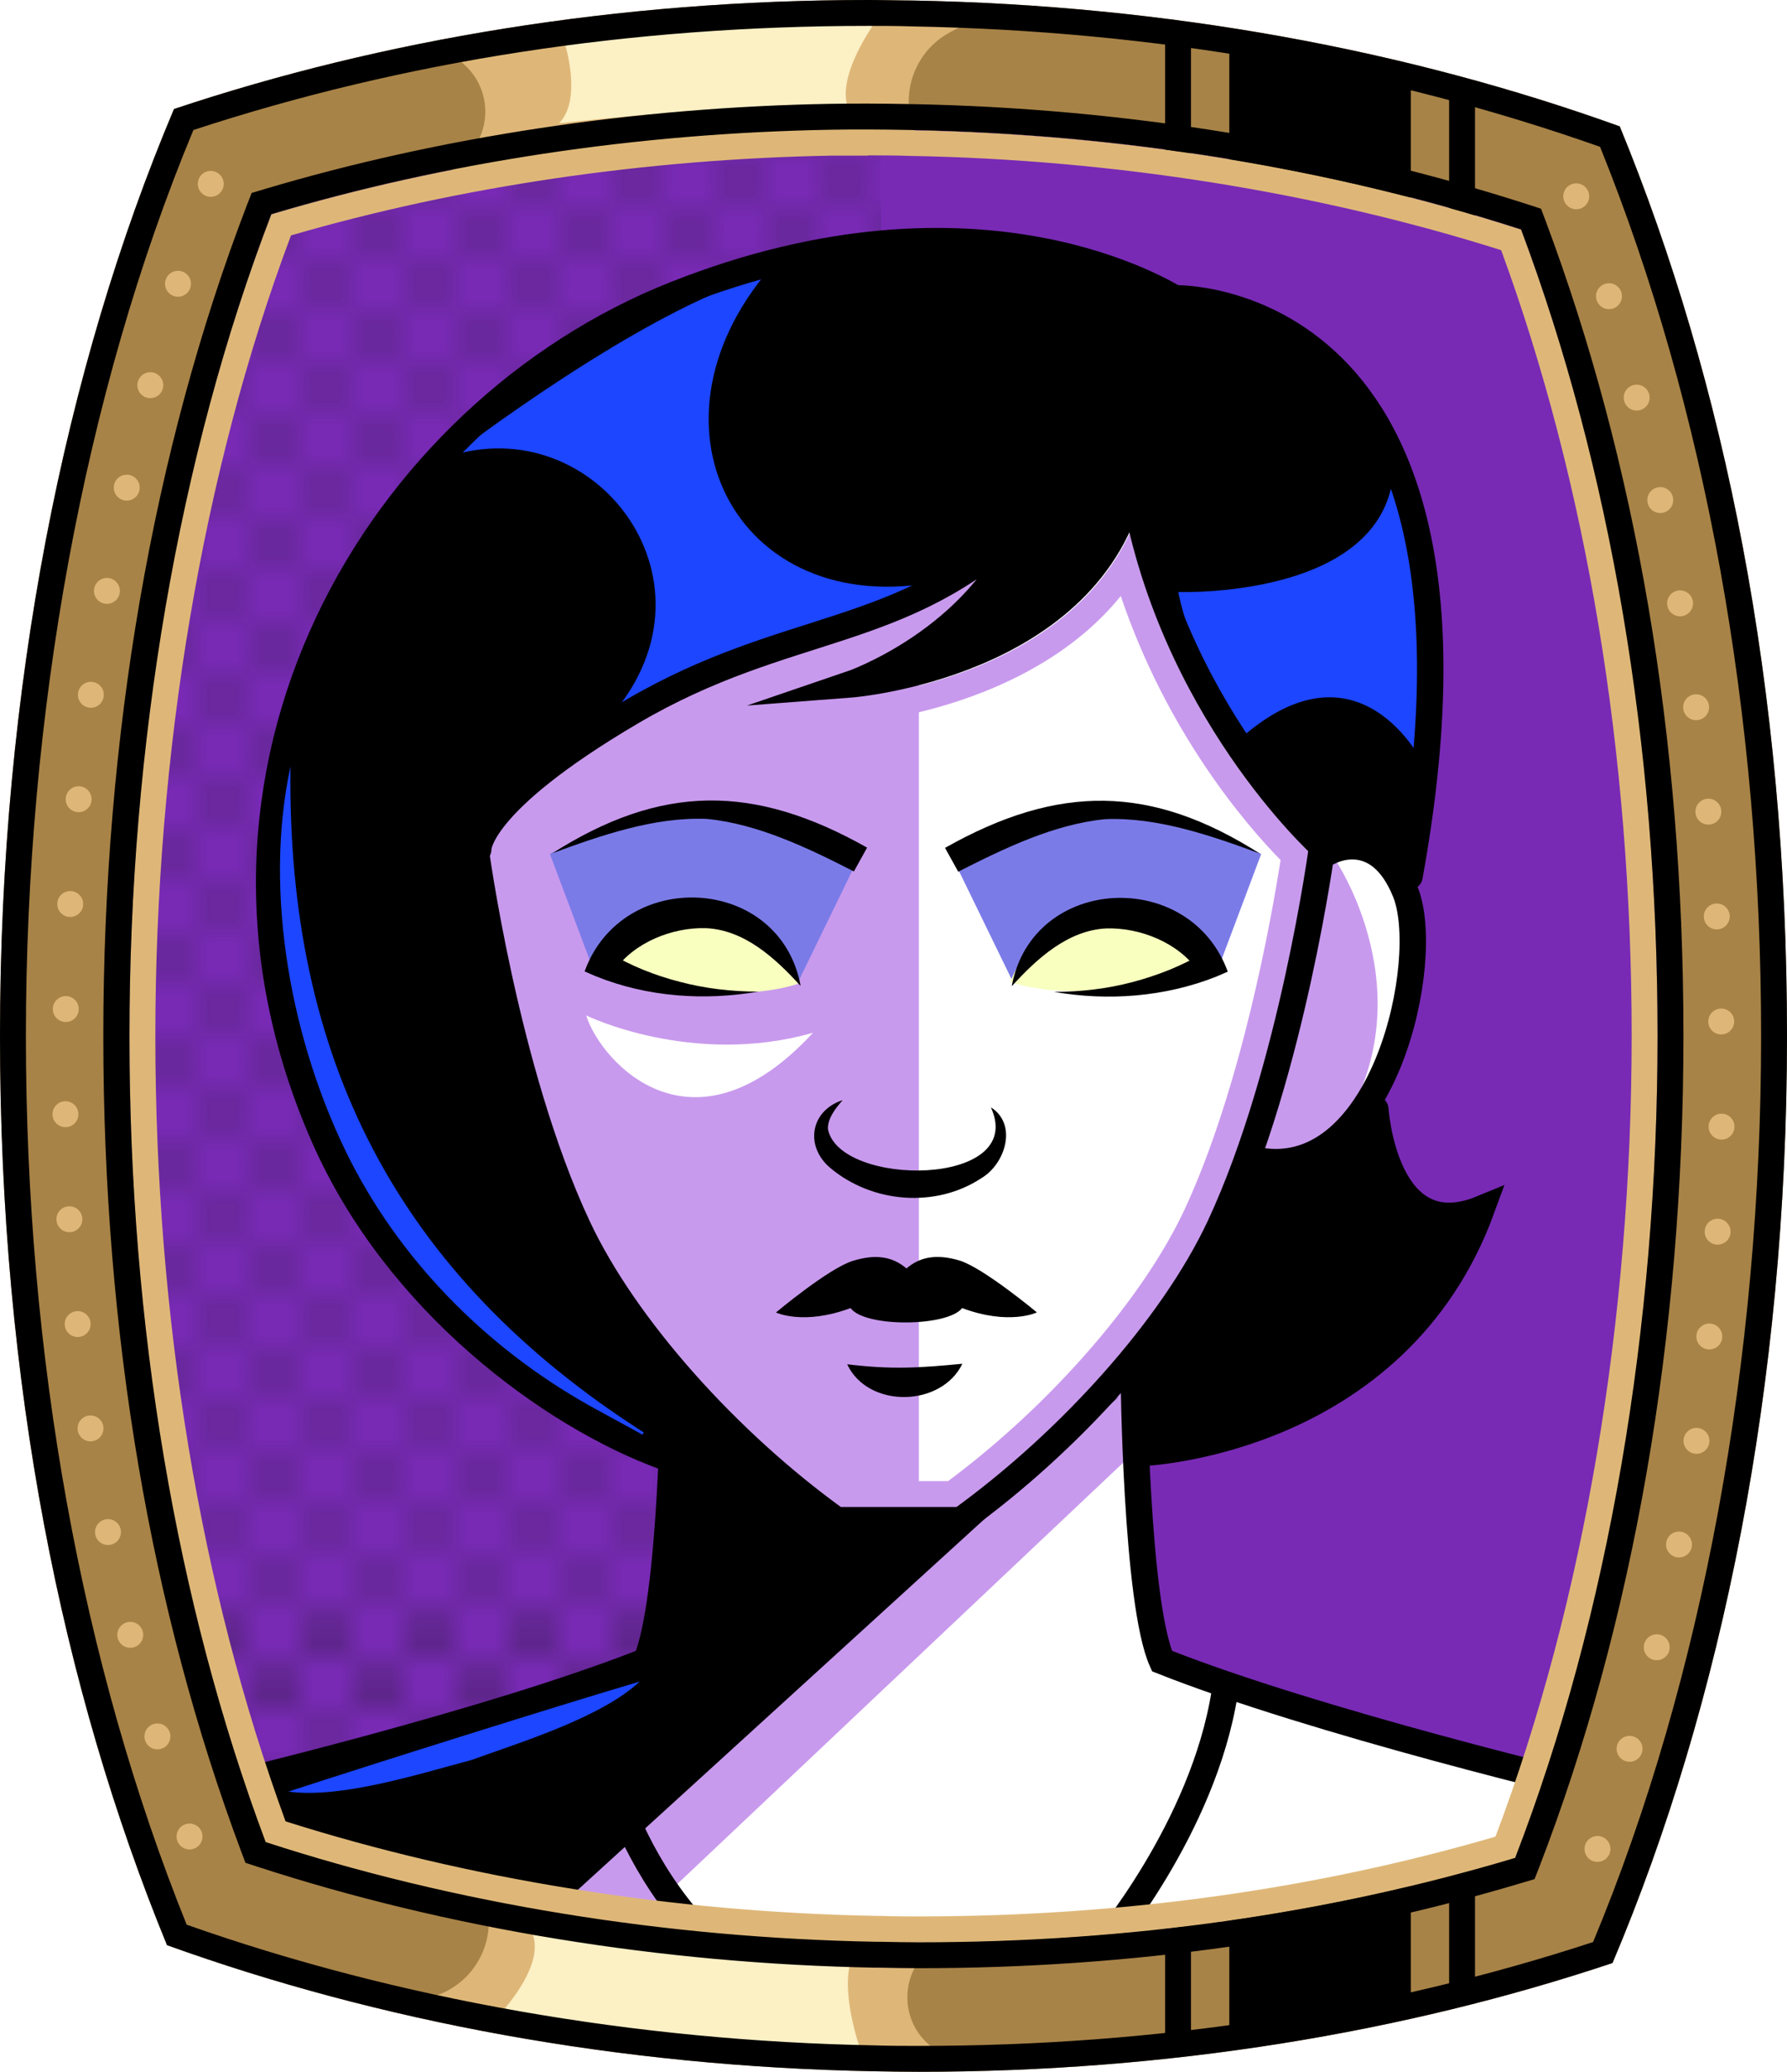<?xml version="1.0" encoding="UTF-8"?><svg id="Capa_2" xmlns="http://www.w3.org/2000/svg" xmlns:xlink="http://www.w3.org/1999/xlink" viewBox="0 0 69.02 80"><defs><style>.cls-1{fill:#c89aed;}.cls-2{fill:#fff;}.cls-3{fill:#f8ffbf;}.cls-4{fill:#7b7be8;}.cls-5{fill:#a88347;}.cls-6{fill:#782ab5;}.cls-7,.cls-8,.cls-9,.cls-10,.cls-11{fill:none;}.cls-7,.cls-9{stroke:#000;stroke-miterlimit:10;}.cls-12{fill:#1c46ff;}.cls-8{stroke:#deb778;stroke-dasharray:0 0 0 4.06;stroke-linejoin:round;}.cls-8,.cls-9{stroke-linecap:round;}.cls-9{stroke-width:1.02px;}.cls-13{fill:#deb778;}.cls-14{fill:url(#USGS_19_Inundación_de_tierra_2);}.cls-11{stroke:#1d1d1b;stroke-dasharray:0 0 2 2;stroke-width:.3px;}.cls-15{fill:#fcf0c5;}</style><pattern id="USGS_19_Inundación_de_tierra_2" x="0" y="0" width="72" height="72" patternTransform="translate(123.52 -16135) rotate(-90)" patternUnits="userSpaceOnUse" viewBox="0 0 72 72"><g><rect class="cls-10" width="72" height="72"/><g><line class="cls-11" x1="71" y1="71" x2="144.44" y2="71"/><line class="cls-11" x1="71" y1="67" x2="144.44" y2="67"/><line class="cls-11" x1="71" y1="63" x2="144.44" y2="63"/><line class="cls-11" x1="71" y1="59" x2="144.44" y2="59"/><line class="cls-11" x1="71" y1="55" x2="144.44" y2="55"/><line class="cls-11" x1="71" y1="51" x2="144.44" y2="51"/><line class="cls-11" x1="71" y1="47" x2="144.44" y2="47"/><line class="cls-11" x1="71" y1="43" x2="144.44" y2="43"/><line class="cls-11" x1="71" y1="39" x2="144.44" y2="39"/><line class="cls-11" x1="71" y1="35" x2="144.44" y2="35"/><line class="cls-11" x1="71" y1="31" x2="144.44" y2="31"/><line class="cls-11" x1="71" y1="27" x2="144.44" y2="27"/><line class="cls-11" x1="71" y1="23" x2="144.44" y2="23"/><line class="cls-11" x1="71" y1="19" x2="144.44" y2="19"/><line class="cls-11" x1="71" y1="15" x2="144.44" y2="15"/><line class="cls-11" x1="71" y1="11" x2="144.44" y2="11"/><line class="cls-11" x1="71" y1="7" x2="144.44" y2="7"/><line class="cls-11" x1="71" y1="3" x2="144.44" y2="3"/></g><g><line class="cls-11" x1="-1" y1="71" x2="72.44" y2="71"/><line class="cls-11" x1="-1" y1="67" x2="72.44" y2="67"/><line class="cls-11" x1="-1" y1="63" x2="72.44" y2="63"/><line class="cls-11" x1="-1" y1="59" x2="72.44" y2="59"/><line class="cls-11" x1="-1" y1="55" x2="72.44" y2="55"/><line class="cls-11" x1="-1" y1="51" x2="72.44" y2="51"/><line class="cls-11" x1="-1" y1="47" x2="72.44" y2="47"/><line class="cls-11" x1="-1" y1="43" x2="72.44" y2="43"/><line class="cls-11" x1="-1" y1="39" x2="72.44" y2="39"/><line class="cls-11" x1="-1" y1="35" x2="72.44" y2="35"/><line class="cls-11" x1="-1" y1="31" x2="72.44" y2="31"/><line class="cls-11" x1="-1" y1="27" x2="72.44" y2="27"/><line class="cls-11" x1="-1" y1="23" x2="72.44" y2="23"/><line class="cls-11" x1="-1" y1="19" x2="72.44" y2="19"/><line class="cls-11" x1="-1" y1="15" x2="72.44" y2="15"/><line class="cls-11" x1="-1" y1="11" x2="72.44" y2="11"/><line class="cls-11" x1="-1" y1="7" x2="72.44" y2="7"/><line class="cls-11" x1="-1" y1="3" x2="72.44" y2="3"/><line class="cls-11" x1="1.04" y1="69" x2="74.48" y2="69"/><line class="cls-11" x1="1.04" y1="65" x2="74.48" y2="65"/><line class="cls-11" x1="1.04" y1="61" x2="74.48" y2="61"/><line class="cls-11" x1="1.04" y1="57" x2="74.48" y2="57"/><line class="cls-11" x1="1.04" y1="53" x2="74.48" y2="53"/><line class="cls-11" x1="1.04" y1="49" x2="74.48" y2="49"/><line class="cls-11" x1="1.04" y1="45" x2="74.48" y2="45"/><line class="cls-11" x1="1.04" y1="41" x2="74.48" y2="41"/><line class="cls-11" x1="1.04" y1="37" x2="74.48" y2="37"/><line class="cls-11" x1="1.04" y1="33" x2="74.48" y2="33"/><line class="cls-11" x1="1.04" y1="29" x2="74.48" y2="29"/><line class="cls-11" x1="1.04" y1="25" x2="74.48" y2="25"/><line class="cls-11" x1="1.04" y1="21" x2="74.48" y2="21"/><line class="cls-11" x1="1.04" y1="17" x2="74.48" y2="17"/><line class="cls-11" x1="1.04" y1="13" x2="74.48" y2="13"/><line class="cls-11" x1="1.04" y1="9" x2="74.48" y2="9"/><line class="cls-11" x1="1.04" y1="5" x2="74.48" y2="5"/><line class="cls-11" x1="1.04" y1="1" x2="74.48" y2="1"/></g><g><line class="cls-11" x1="-73" y1="71" x2=".44" y2="71"/><line class="cls-11" x1="-73" y1="67" x2=".44" y2="67"/><line class="cls-11" x1="-73" y1="63" x2=".44" y2="63"/><line class="cls-11" x1="-73" y1="59" x2=".44" y2="59"/><line class="cls-11" x1="-73" y1="55" x2=".44" y2="55"/><line class="cls-11" x1="-73" y1="51" x2=".44" y2="51"/><line class="cls-11" x1="-73" y1="47" x2=".44" y2="47"/><line class="cls-11" x1="-73" y1="43" x2=".44" y2="43"/><line class="cls-11" x1="-73" y1="39" x2=".44" y2="39"/><line class="cls-11" x1="-73" y1="35" x2=".44" y2="35"/><line class="cls-11" x1="-73" y1="31" x2=".44" y2="31"/><line class="cls-11" x1="-73" y1="27" x2=".44" y2="27"/><line class="cls-11" x1="-73" y1="23" x2=".44" y2="23"/><line class="cls-11" x1="-73" y1="19" x2=".44" y2="19"/><line class="cls-11" x1="-73" y1="15" x2=".44" y2="15"/><line class="cls-11" x1="-73" y1="11" x2=".44" y2="11"/><line class="cls-11" x1="-73" y1="7" x2=".44" y2="7"/><line class="cls-11" x1="-73" y1="3" x2=".44" y2="3"/><line class="cls-11" x1="-70.96" y1="69" x2="2.48" y2="69"/><line class="cls-11" x1="-70.96" y1="65" x2="2.48" y2="65"/><line class="cls-11" x1="-70.96" y1="61" x2="2.48" y2="61"/><line class="cls-11" x1="-70.96" y1="57" x2="2.48" y2="57"/><line class="cls-11" x1="-70.96" y1="53" x2="2.48" y2="53"/><line class="cls-11" x1="-70.96" y1="49" x2="2.48" y2="49"/><line class="cls-11" x1="-70.96" y1="45" x2="2.48" y2="45"/><line class="cls-11" x1="-70.96" y1="41" x2="2.48" y2="41"/><line class="cls-11" x1="-70.96" y1="37" x2="2.48" y2="37"/><line class="cls-11" x1="-70.96" y1="33" x2="2.48" y2="33"/><line class="cls-11" x1="-70.96" y1="29" x2="2.48" y2="29"/><line class="cls-11" x1="-70.96" y1="25" x2="2.48" y2="25"/><line class="cls-11" x1="-70.96" y1="21" x2="2.48" y2="21"/><line class="cls-11" x1="-70.96" y1="17" x2="2.48" y2="17"/><line class="cls-11" x1="-70.96" y1="13" x2="2.48" y2="13"/><line class="cls-11" x1="-70.96" y1="9" x2="2.48" y2="9"/><line class="cls-11" x1="-70.96" y1="5" x2="2.48" y2="5"/><line class="cls-11" x1="-70.96" y1="1" x2="2.48" y2="1"/></g></g></pattern></defs><g id="BG"><g><path class="cls-6" d="M64.02,40c0,11.47-1.89,22.39-5.5,31.74-7.2,2.16-14.94,3.26-23.02,3.26-.49,0-.98-.01-1.47-.02h-.17c-8.18-.15-16.29-1.47-23.6-3.85-3.45-9.22-5.26-19.93-5.26-31.13s1.89-22.38,5.48-31.73c6.73-2.01,14.13-3.13,21.6-3.26,.48-.01,.97-.01,1.45-.01,.54,0,1.08,.01,1.63,.02,8.16,.15,16.27,1.47,23.59,3.84,3.46,9.24,5.27,19.95,5.27,31.14Z"/><path class="cls-14" d="M34.03,5.59V74.98h-.17c-8.18-.15-16.29-1.47-23.6-3.85-3.45-9.22-5.26-19.93-5.26-31.13s1.89-22.38,5.48-31.73c6.73-2.01,14.13-3.13,21.6-3.26,.65,.16,1.3,.36,1.95,.58Z"/></g></g><g id="Characters"><g><path class="cls-1" d="M62.58,69.46l-1.74,5.43s-33.01,8.36-52.23-1.85c-.33-3.37,0-4.02,0-4.02l16.29-4.99,.67-5.89,.17-1.42,.03-.29h-.01c-.43-.16-11.78-4.47-14.65-16.29-2.94-12.06,3.14-21.61,10.1-26.07,6.95-4.45,15.2-6.95,24.43-2.49,11.48,1.73,10.64,15.66,8.71,22.52-.01,.02-.01,.04-.02,.06,.1,.41,.17,.82,.22,1.22,0,.02,.01,.03,0,.05,.31,2.87-.66,5.35-1.2,6.47-.02,.05-.04,.09-.05,.11-.17,.34-.28,.52-.28,.52v.18c.01,.94,.26,5.1,4.02,3.94-.22,3.91-6.51,8.8-13.14,9.34-.01,.34-.01,.68-.01,1,.06,4.6,1.21,7.25,1.21,7.25l17.48,5.22Z"/><path class="cls-2" d="M51.54,33.15s3.63,5.26,.18,10.52c4.72-6.71,2.45-11.7-.18-10.52Z"/><path class="cls-2" d="M35.49,58.5V25.92l8.46-6.13s2.25,8.46,7.06,12.57c-2.79,13.89-3.88,15.83-7.14,19.86s-6.98,6.67-6.98,6.67l-1.4-.39Z"/><path class="cls-4" d="M39.1,37.87l-2.19-4.5s3.49-2.42,6.46-2.08,5.34,1.69,5.34,1.69l-1.69,4.5s-2.3-2.64-4.44-2.36c-2.25,.51-3.49,2.75-3.49,2.75Z"/><path class="cls-4" d="M30.85,37.87l2.19-4.5s-3.49-2.42-6.46-2.08-5.34,1.69-5.34,1.69l1.69,4.5s2.3-2.64,4.44-2.36c2.25,.51,3.49,2.75,3.49,2.75Z"/><polygon class="cls-1" points="25.57 58.14 25.74 56.72 25.61 58.14 25.57 58.14"/><path d="M43.63,18.51c-2.11,6.71-8.64,7.63-9.29,7.54,2.91-2.29,4.38-4.75,4.5-4.96-.29,.18-4.9,3.15-8.91,4.13-4.14,1.01-8.64,3.86-11.68,7.36-3.03,0-3.22,3.03-3.03,5.51,.18,2.49,1.38,7.18,5.79,6.72,2.39,4.69,5.06,8.18,5.06,8.18l-.31,3.44c-.43-.16-11.78-4.47-14.65-16.29-2.94-12.06,3.14-21.61,10.1-26.07,6.95-4.45,15.2-6.95,24.43-2.49,11.48,1.73,10.64,15.66,8.71,22.52-.04-.15-.09-.28-.14-.42-2.3-2.39-3.22-.92-3.22-.92,0,0-6.35-5.88-7.36-14.25Z"/><path class="cls-1" d="M53.35,41.9c.26-.7,1.36-3.84,1.2-6.47,.31,2.87-.66,5.35-1.2,6.47Z"/><path d="M57.04,46.65c-.22,3.91-6.51,8.8-13.14,9.34-.01,.34-.01,.68-.01,1l-.35-3.54s3.03-5.06,4.5-8.46c3.22-.06,4.5-1.43,4.98-2.28,.01,.94,.26,5.1,4.02,3.94Z"/><path class="cls-12" d="M17.51,17.58s7.34-5.66,12.01-6.95c-5.06,6.25-.63,13.83,7.51,11.64-6.7,3.26-11.96,4.63-13.85,5.82,5.16-5.16,.09-12.21-5.67-10.52Z"/><path class="cls-12" d="M45.52,22.86s9.08,.32,8.27-5.78c2.57,4.98,1.2,12.45,1.2,12.45,0,0-2.49-5.22-7.23-.88-1.85-3.53-2.25-5.78-2.25-5.78Z"/><path class="cls-3" d="M30.82,37.99s-.71-2.98-4.51-2.63c-2.83,.18-3.01,2.21-3.01,2.21,0,0,4.51,1.39,7.52,.42Z"/><path class="cls-3" d="M39.02,37.93s.89-2.92,4.69-2.57c2.83,.18,3.01,2.21,3.01,2.21,0,0-4.69,1.33-7.7,.35Z"/><polygon points="43.22 53.92 21.86 73.39 9.75 71.15 9.83 68.9 25.27 64.15 26.35 53.29 32.36 58.76 37.03 58.58 43.22 53.92"/><path class="cls-2" d="M43.9,55.99l-19.34,18.27s17.93,2.91,33.8-2.53c.56-2.63,.84-3.38,.84-3.38,0,0-12.96-3.1-14.74-4.41-.56-5.16-.57-7.94-.57-7.94Z"/><path class="cls-1" d="M43.28,22.99c1.77,5.26,4.79,8.8,6.18,10.22-.34,2.19-1.51,8.78-3.72,13.52-1.62,3.45-5.18,7.53-9.12,10.46h-3.81c-3.94-2.93-7.5-7.01-9.12-10.46-2.2-4.71-3.37-11.31-3.73-13.59,.01-.06,.02-.12,.03-.18,.13-.27,.96-1.69,5.18-4.17,.18-.1,.35-.21,.53-.3l3.25-.25,4.02-.31c.78-.06,6.92-.71,10.33-4.93m.34-2.42c-2.65,5.67-10.39,6.33-10.75,6.36l-4.01,.31,3.8-1.3s2.99-1.05,5.05-3.57c-2.05,1.37-4.09,2.02-6.22,2.7-2.13,.68-4.34,1.38-6.84,2.86-5.47,3.21-5.67,4.85-5.67,4.87,.01,.09-.02,.17-.06,.25,.28,1.83,1.47,9,3.85,14.1,1.73,3.68,5.53,8,9.7,11.04h4.47c4.19-3.05,7.98-7.37,9.7-11.04,2.48-5.32,3.67-12.86,3.88-14.29-.96-.93-5.22-5.33-6.9-12.29h0Z"/><path class="cls-2" d="M22.64,39.21s4.09,2,8.76,.67c-4.66,5.05-8.19,1.14-8.76-.67Z"/><path d="M18.42,32.03l3.03,12.84s-4.47,1.08-5.92-5.12,1.3-7.94,2.89-7.72Z"/><path class="cls-9" d="M51.06,32.67s-5.92-5.33-7.31-14.06c-1.6,7.11-10.92,7.82-10.92,7.82,0,0,4.97-1.69,6.75-6.22-4.71,4.53-9.15,3.73-15.19,7.28s-5.92,5.31-5.92,5.31"/><path class="cls-9" d="M25.68,56.26c-4.41-1.6-10.36-6-13.15-12.33-6.25-14.15,2.12-28.03,13.55-32.56,11.82-4.68,19.08,.07,19.3,.15,0,0,13.19-.37,9.06,22.32"/><path class="cls-9" d="M53.12,42.83s.35,5.39,4.11,3.84c-3.31,9.06-13.09,9.43-13.09,9.43"/><path class="cls-9" d="M18.32,32.89s-1.88-1.06-2.94,1.55,.82,11.2,5.64,10.38"/><path class="cls-9" d="M51.34,32.89s1.88-1.06,2.94,1.55-.82,11.2-5.64,10.38"/><path class="cls-9" d="M51.07,32.67s-1.16,8.69-3.96,14.69c-1.83,3.91-5.83,8.33-10,11.34h-4.8c-4.17-3-8.17-7.43-10-11.34-2.81-6-3.96-14.69-3.96-14.69"/><path class="cls-9" d="M26.04,53.09s-.08,8.79-1.09,11.05c-5.87,2.33-16.47,4.89-17.92,5.19"/><path class="cls-9" d="M43.79,53.09s.08,8.79,1.09,11.05c5.87,2.33,16.47,4.89,17.92,5.19"/><path d="M21.3,32.97c4.24-2.71,7.83-2.7,12.19-.24,0,0-.51,.92-.51,.92-1.76-.9-3.71-1.84-5.69-2.03-2.02-.08-4.09,.64-5.99,1.34h0Z"/><path d="M30.91,38.06c-.99-1.09-2.17-2.15-3.64-2.22-1.31-.04-2.79,.56-3.53,1.63,0,0-.22-.69-.22-.69,.8,.5,1.79,.89,2.73,1.13,.98,.26,2,.38,3.04,.38-2.09,.36-4.28,.21-6.27-.59,0,0-.44-.19-.44-.19,1.46-4.03,7.53-3.74,8.34,.54h0Z"/><path d="M48.69,32.97c-1.9-.7-3.97-1.42-5.99-1.34-1.98,.19-3.92,1.13-5.69,2.03,0,0-.51-.92-.51-.92,4.36-2.46,7.95-2.47,12.19,.24h0Z"/><path d="M39.08,38.06c.81-4.28,6.88-4.56,8.34-.54,0,0-.44,.19-.44,.19-1.99,.79-4.19,.95-6.27,.59,1.03,0,2.06-.12,3.04-.38,.94-.25,1.93-.63,2.73-1.13,0,0-.22,.69-.22,.69-.74-1.07-2.22-1.67-3.53-1.63-1.46,.07-2.65,1.13-3.64,2.22h0Z"/><path d="M38.29,42.77c1.01,.66,.54,2.17-.38,2.72-1.77,1.17-4.22,.97-5.84-.39-1-.84-.77-2.22,.48-2.62-.32,.35-.6,.76-.57,1.13,.46,2.24,7.68,2.24,6.3-.83h0Z"/><path d="M40.04,50.68s-1.06,.51-2.88-.17c-.55,.72-3.75,.76-4.31,0-1.82,.68-2.88,.17-2.88,.17,0,0,2.03-1.7,2.96-1.99,.96-.3,1.58-.13,2.07,.28h0s.01,.01,.01,.01c.49-.42,1.12-.59,2.07-.3,.93,.3,2.96,1.99,2.96,1.99Z"/><path d="M32.72,52.68c1.73,.21,2.8,.14,4.45-.02-.81,1.68-3.64,1.74-4.45,.02h0Z"/><path class="cls-9" d="M22.79,65.12s.51,6.03,4.79,10.05c5.49,1.21,15,0,15,0,0,0,3.89-4.56,4.72-9.8"/><path class="cls-12" d="M11.22,29.6c-.15,11.26,4.13,19.63,13.64,25.71,0,0-.04,.09-.04,.09,0,0-1.72-.94-1.72-.94-4.02-2.17-7.45-5.52-9.55-9.61-2.32-4.56-3.38-10.41-2.33-15.25h0Z"/><path class="cls-12" d="M11.14,69.18c3.37-1.1,10.17-3.24,13.57-4.25-1.48,1.38-4.5,2.31-6.5,3.03-2.06,.55-5.06,1.5-7.07,1.22h0Z"/></g></g><g id="Frame"><path class="cls-5" d="M62.56,4.88C54.4,1.94,45.12,.2,35.25,.02c-.57-.01-1.15-.02-1.72-.02C23.88,0,14.77,1.52,6.72,4.21,2.49,14.22,0,26.6,0,40s2.39,25.22,6.45,35.11c8.16,2.94,17.45,4.69,27.32,4.87,.58,.01,1.15,.02,1.73,.02,9.63,0,18.73-1.51,26.78-4.2,4.24-10.01,6.74-22.39,6.74-35.8s-2.4-25.24-6.46-35.12Zm-4.04,66.86c-7.2,2.16-14.94,3.26-23.02,3.26-.49,0-.98-.01-1.47-.02h-.17c-8.18-.15-16.29-1.47-23.6-3.85-3.45-9.22-5.26-19.93-5.26-31.13s1.89-22.38,5.48-31.73c6.73-2.01,14.13-3.13,21.6-3.26,.48-.01,.97-.01,1.45-.01,.54,0,1.08,.01,1.63,.02,8.16,.15,16.27,1.47,23.59,3.84,3.46,9.24,5.27,19.95,5.27,31.14s-1.89,22.39-5.5,31.74Z"/><path class="cls-13" d="M17.21,2.06h0c1.63,.63,2.06,2.75,.81,3.97l-1.26,1.22s8.35-2.37,18.84-1.69h0c-1-1.49-.45-3.52,1.14-4.34l1-.51S28.26-.43,17.21,2.06Z"/><path class="cls-15" d="M21.81,1.66s.7,2.18-.22,3.1c3.77-.41,7.98-.74,11.12-.74-.33-1.33,1.26-3.4,1.26-3.4,0,0-6.17-.26-12.16,1.03Z"/><path class="cls-13" d="M36.25,79.21h0c-1.52-.87-1.62-3.03-.2-4.04l1.43-1.02s-8.61,1.07-18.88-1.19h0c.76,1.63-.09,3.55-1.79,4.11l-1.07,.36s9.19,2.56,20.5,1.78Z"/><path class="cls-15" d="M19.28,77.8s1.76-1.83,1.3-3.09c4.43,.69,9.11,1.14,12.25,1.14-.33,1.33,.44,3.4,.44,3.4,0,0-8-.16-13.99-1.45Z"/><polygon points="47.48 1.77 47.48 6.73 54.49 8.44 54.49 2.62 47.48 1.77"/><line class="cls-7" x1="45.5" y1="1.23" x2="45.5" y2="6.29"/><line class="cls-7" x1="56.47" y1="3.67" x2="56.47" y2="8.73"/><polygon points="47.48 78.74 47.48 73.78 54.49 72.07 54.49 77.88 47.48 78.74"/><line class="cls-7" x1="45.5" y1="79.28" x2="45.5" y2="74.21"/><line class="cls-7" x1="56.47" y1="76.84" x2="56.47" y2="71.77"/><path d="M33.53,1c.56,0,1.14,0,1.7,.02,9.39,.17,18.33,1.74,26.57,4.65,4.07,10.08,6.22,21.94,6.22,34.33s-2.24,24.79-6.49,34.99c-8.12,2.66-16.87,4.01-26.03,4.01-.56,0-1.12,0-1.71-.02-9.25-.17-18.42-1.78-26.58-4.66C3.15,64.25,1,52.39,1,40S3.23,15.21,7.47,5.02C15.6,2.35,24.37,1,33.53,1m0-1C23.88,0,14.77,1.52,6.72,4.21,2.49,14.22,0,26.6,0,40s2.39,25.22,6.45,35.11c8.16,2.94,17.45,4.69,27.32,4.87,.58,.01,1.15,.02,1.73,.02,9.63,0,18.73-1.51,26.78-4.2,4.24-10.01,6.74-22.39,6.74-35.8s-2.4-25.24-6.46-35.12C54.4,1.94,45.12,.2,35.25,.02c-.57,0-1.15-.02-1.72-.02h0Z"/><path class="cls-13" d="M33.53,6c.52,0,1.04,0,1.61,.02,7.87,.14,15.75,1.4,22.84,3.64,3.3,9,5.04,19.47,5.04,30.34s-1.82,21.82-5.26,30.92c-6.98,2.04-14.47,3.08-22.26,3.08-.48,0-.97,0-1.47-.02h-.15c-7.89-.14-15.78-1.41-22.85-3.65-3.29-8.99-5.03-19.46-5.03-30.33s1.81-21.79,5.24-30.91c6.5-1.89,13.7-2.95,20.86-3.08,.47,0,.96,0,1.43,0m0-1c-.48,0-.97,0-1.45,.01-7.47,.13-14.87,1.25-21.6,3.26-3.59,9.35-5.48,20.26-5.48,31.73s1.81,21.91,5.26,31.13c7.31,2.38,15.42,3.7,23.6,3.85h.17c.49,.01,.98,.02,1.47,.02,8.08,0,15.82-1.1,23.02-3.26,3.61-9.35,5.5-20.27,5.5-31.74s-1.81-21.9-5.27-31.14c-7.32-2.37-15.43-3.69-23.59-3.84-.55,0-1.09-.02-1.63-.02h0Z"/><path d="M33.53,5c.54,0,1.08,.01,1.63,.02,8.16,.15,16.27,1.47,23.59,3.84,3.46,9.24,5.27,19.95,5.27,31.14s-1.89,22.39-5.5,31.74c-7.2,2.16-14.94,3.26-23.02,3.26-.49,0-.98-.01-1.47-.02h-.17c-8.18-.15-16.29-1.47-23.6-3.85-3.45-9.22-5.26-19.93-5.26-31.13s1.89-22.38,5.48-31.73c6.73-2.01,14.13-3.13,21.6-3.26,.48-.01,.97-.01,1.45-.01m0-1c-.49,0-.98,0-1.47,.01-7.51,.13-15.07,1.27-21.87,3.3l-.47,.14-.18,.46c-3.63,9.45-5.55,20.55-5.55,32.09s1.84,22.17,5.32,31.48l.17,.45,.46,.15c7.37,2.4,15.63,3.75,23.89,3.9h.19c.48,.01,.97,.02,1.47,.02,8.16,0,16-1.11,23.31-3.3l.47-.14,.18-.46c3.64-9.43,5.57-20.53,5.57-32.1s-1.84-22.17-5.33-31.49l-.17-.45-.46-.15c-7.39-2.39-15.65-3.74-23.88-3.89-.58-.01-1.12-.02-1.65-.02h0Z"/><path class="cls-8" d="M8.14,7.1s-12.66,32.94,0,66.06"/><path class="cls-8" d="M60.88,7.58s12.66,32.94,0,66.06"/></g></svg>